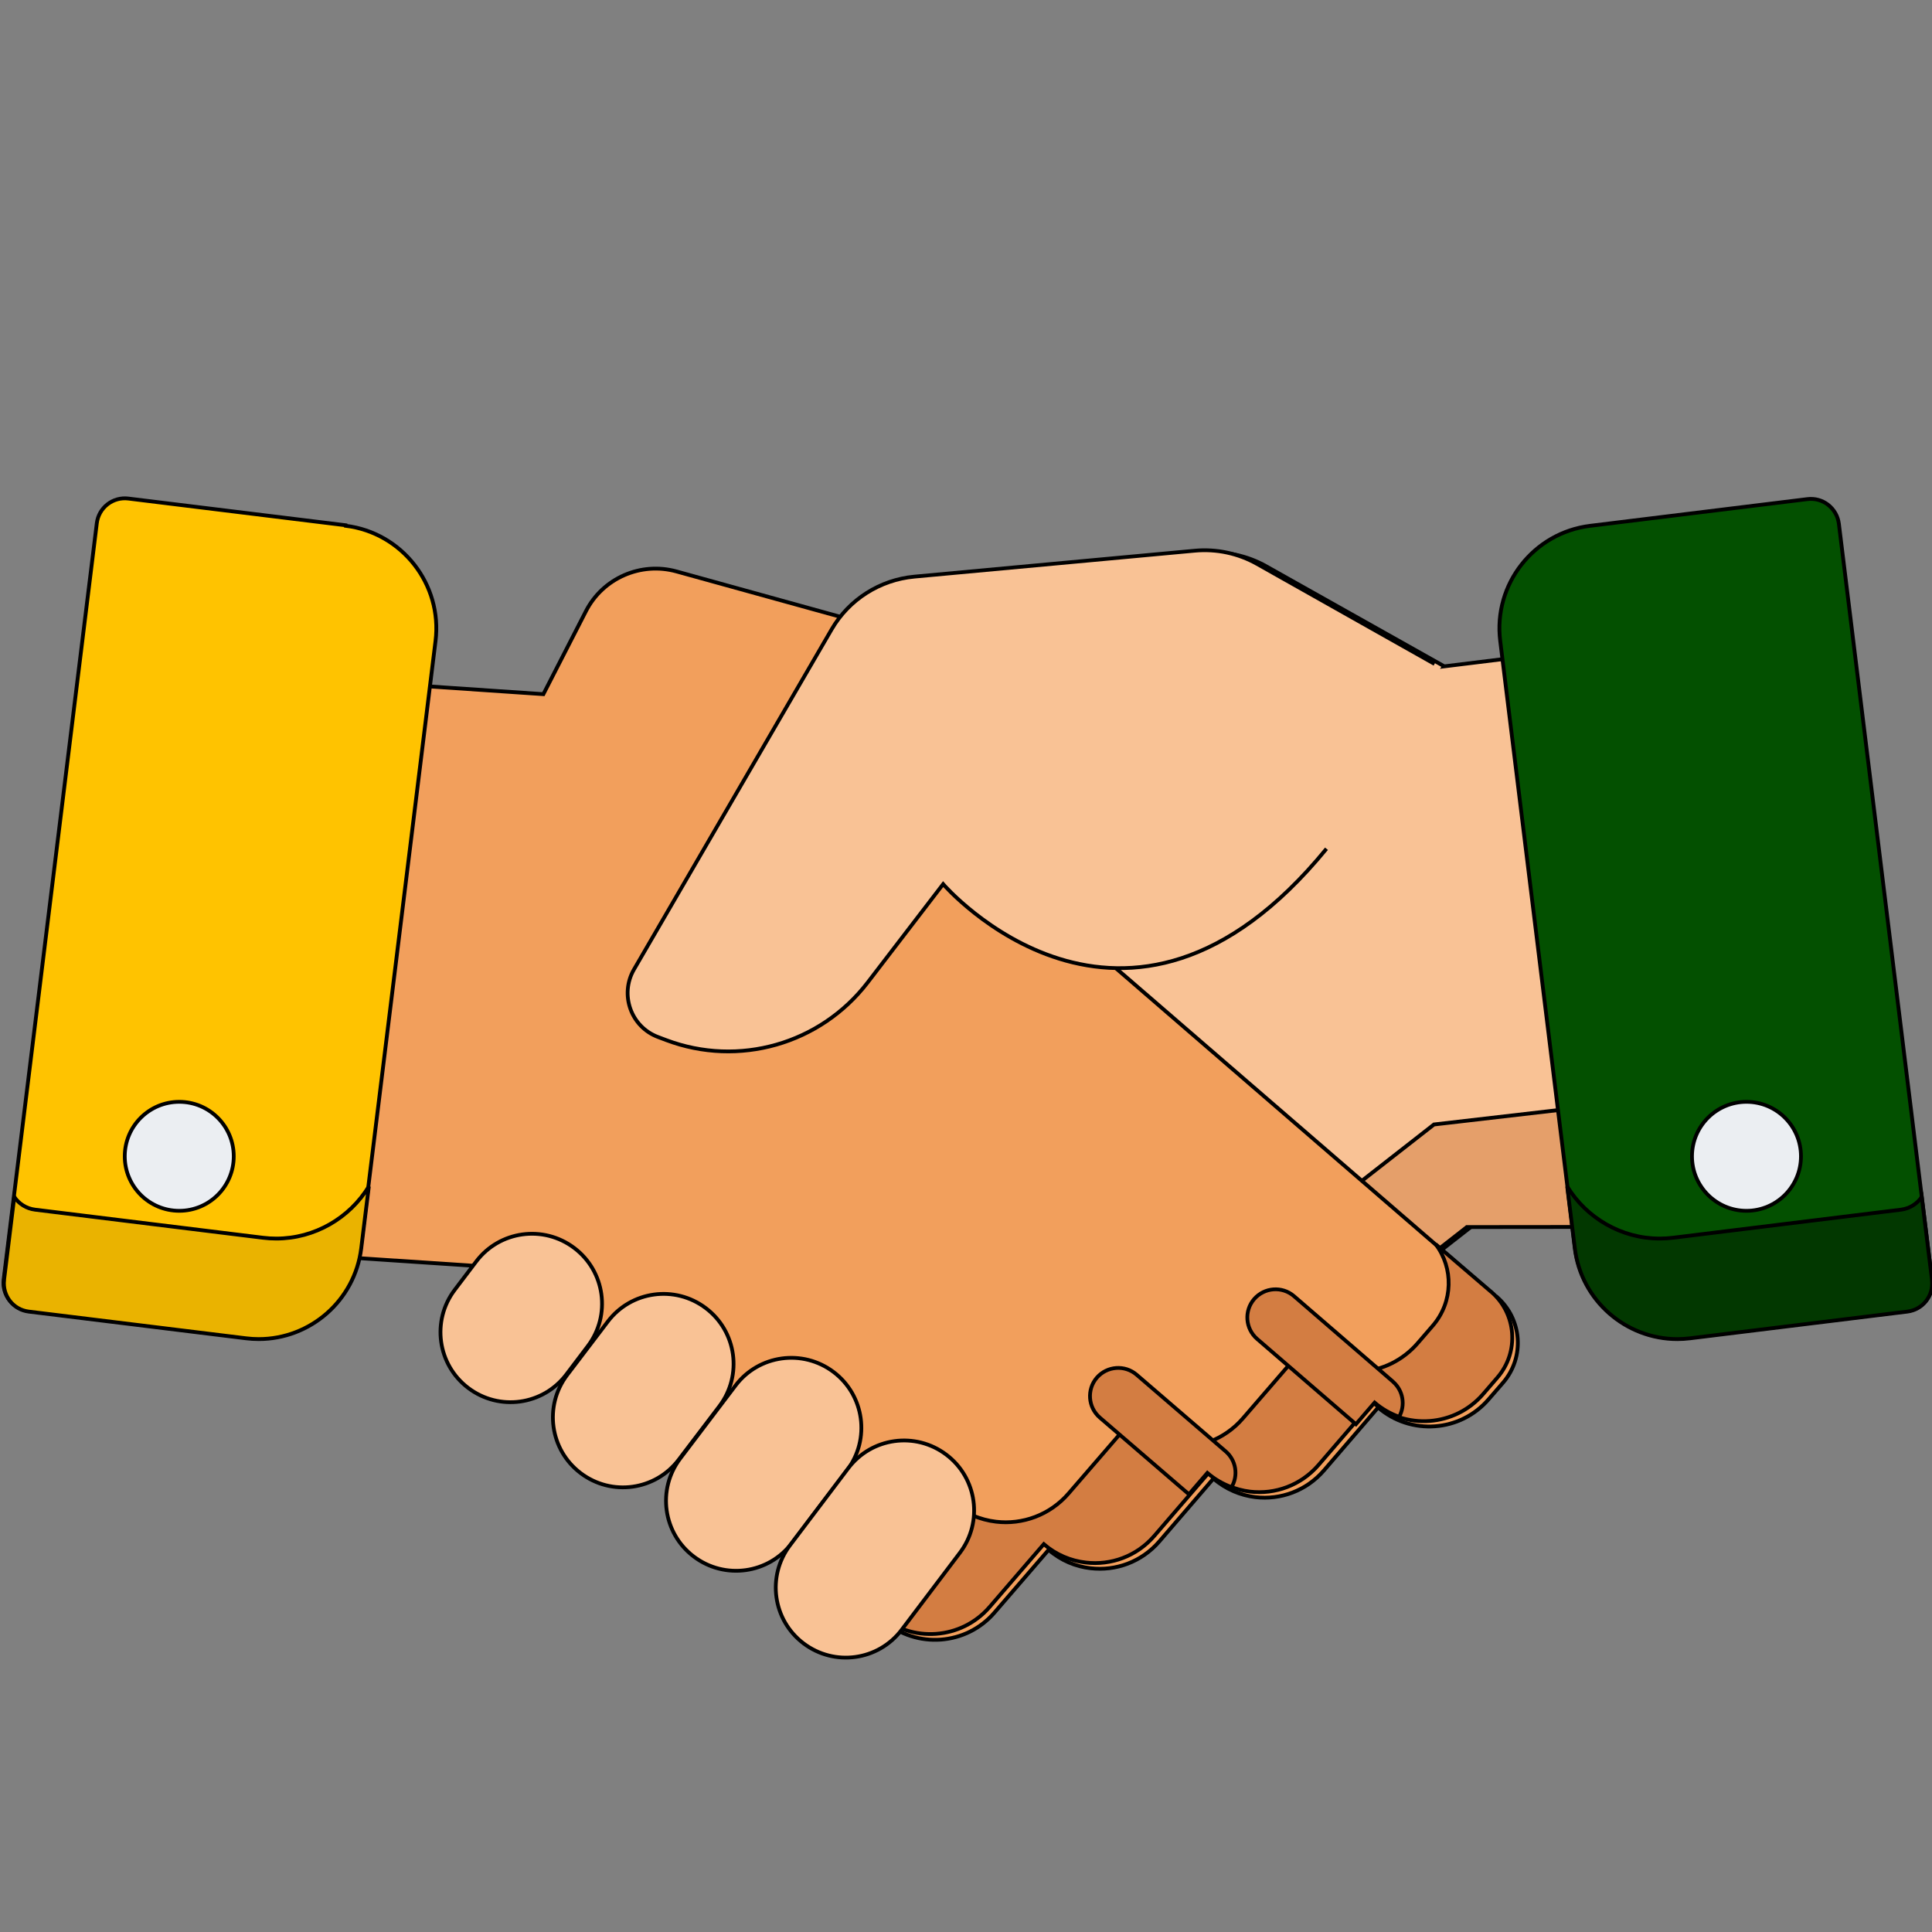 <svg width="128" height="128" version="1.1" xmlns="http://www.w3.org/2000/svg"><rect width="100%" height="100%" fill="#808080" stroke="none"/><g><title>background</title><rect id="canvas_background" x="-1" y="-1" width="514" height="514" fill="none"/><g id="canvasGrid" x="0" y="0" width="100%" height="100%" display="none" overflow="visible"><rect width="100%" height="100%" fill="url(#gridpattern)" stroke-width="0"/></g></g><g><title>Layer 1</title><desc transform="scale(8.66)">Created with Sketch.</desc><g stroke="null"><path d="m105 69.8-3.24-26.4-6.08 0.748 0.003-0.004-11.8-6.63c-1.26-0.708-2.7-1.02-4.14-0.883l-18.6 1.72c-2.29 0.212-4.33 1.52-5.49 3.5l-13.1 22.6c-0.969 1.67-0.208 3.81 1.6 4.49l0.537 0.203c1.03 0.39 2.09 0.616 3.15 0.704l-4.99 4.35-9.46 8.07c-1.68 1.47-1.86 4.02-0.392 5.7l0.959 1.1c1.88 2.16 5.16 2.38 7.33 0.5l3.61 4.15c1.18 1.35 2.9 1.95 4.55 1.74 0.994-0.122 1.96-0.534 2.77-1.24l3.61 4.15c1.18 1.35 2.9 1.95 4.56 1.74 0.994-0.122 1.96-0.531 2.77-1.24l1.96 1.7c1.88 2.16 5.17 2.39 7.33 0.503l2.67-2.33 22.4-17.5 0.024-0.022 8.85-0.009-1.41-11.5z" fill="#F29F5C" style="fill:#f9c295;stroke-width:.253"/><path d="m95 74.5-0.024 0.022-22.4 17.5-2.67 2.33c-2.16 1.88-5.45 1.66-7.33-0.503l-1.96-1.7c-0.81 0.708-1.78 1.12-2.77 1.24-1.65 0.204-3.38-0.389-4.56-1.74l-3.61-4.15c-0.81 0.708-1.78 1.12-2.77 1.24-1.65 0.204-3.38-0.393-4.55-1.74l-3.61-4.15c-1.85 1.61-4.52 1.68-6.43 0.306-0.98 1.48-0.902 3.48 0.32 4.89l0.959 1.1c1.88 2.16 5.16 2.38 7.33 0.5l3.61 4.15c1.18 1.35 2.9 1.95 4.55 1.74 0.994-0.122 1.96-0.534 2.77-1.24l3.61 4.15c1.18 1.35 2.9 1.95 4.56 1.74 0.994-0.122 1.96-0.531 2.77-1.24l1.96 1.7c1.88 2.16 5.17 2.39 7.33 0.503l2.67-2.33 22.4-17.5 0.024-0.022 8.85-0.009-0.979-7.95z" fill="#D37D42" style="fill:#e59f6a;stroke-width:.253"/><path d="m99.1 85.9-28-24.2 1.19-10.1c0.402-3.42-1.75-6.62-5.07-7.54l-22.4-6.2c-2.37-0.656-4.88 0.444-6 2.63l-2.82 5.5-12.1-0.821-3.1 26.4-1.35 11.5 11.8 0.783 0.024 0.022 24.6 21.2 2.68 2.31c2.17 1.87 5.46 1.63 7.33-0.544l3.59-4.16c0.814 0.704 1.79 1.11 2.78 1.22 1.66 0.195 3.37-0.408 4.55-1.77l3.59-4.17c0.814 0.704 1.79 1.11 2.78 1.23 1.66 0.195 3.37-0.412 4.54-1.77l3.59-4.17c2.17 1.87 5.45 1.63 7.32-0.541l0.954-1.1c1.46-1.69 1.27-4.24-0.423-5.7z" fill="#F9C295" style="fill:#f29f5c;stroke-width:.253"/><g transform="matrix(.249 0 0 .249 -19 -33.2)" fill="#E59F6A"><path d="m473 477-14.7-12.6c4.77 6.32 4.67 15.3-0.711 21.6l-4.06 4.7c-7.96 9.24-21.9 10.3-31.2 2.3l-15.3 17.7c-4.97 5.77-12.3 8.35-19.3 7.52-4.23-0.497-8.37-2.23-11.8-5.22l-15.3 17.7c-4.99 5.78-12.3 8.35-19.3 7.52-4.23-0.497-8.37-2.21-11.8-5.21l-15.3 17.7c-2.88 3.34-6.54 5.59-10.5 6.75l6.5 5.61c8.72 7.5 21.9 6.53 29.4-2.18l14.4-16.7c3.26 2.82 7.16 4.44 11.2 4.9 6.64 0.779 13.5-1.64 18.2-7.09l14.4-16.7c3.26 2.82 7.16 4.45 11.1 4.92 6.64 0.78 13.5-1.65 18.2-7.09l14.4-16.7c8.72 7.5 21.9 6.53 29.4-2.17l3.82-4.43c5.84-6.78 5.08-17-1.7-22.8z" style="fill:#d37d42"/><path d="m447 501-26.4-22.8c-3.14-2.7-7.87-2.35-10.6 0.783-2.7 3.14-2.35 7.87 0.783 10.6l26.3 22.7 4.97-5.76c1.98 1.71 4.2 2.95 6.52 3.79 1.71-3.05 1.11-6.98-1.64-9.35z" style="fill:#d37d42"/><path d="m404 529c1.81-3.06 1.23-7.07-1.56-9.48l-23.7-20.4c-3.14-2.7-7.87-2.35-10.6 0.783-2.7 3.14-2.35 7.87 0.783 10.6l23.7 20.4c0.01 8e-3 0.02 0.015 0.03 0.023l4.9-5.69c1.95 1.69 4.14 2.94 6.43 3.78z" style="fill:#d37d42"/></g><g transform="matrix(.249 0 0 .249 -19 -33.2)" fill="#F29F5C"><path d="m203 469-5.71 7.54c-6.22 8.22-4.6 19.9 3.61 26.1 8.22 6.22 19.9 4.6 26.1-3.61l5.71-7.54c6.22-8.22 4.6-19.9-3.61-26.1-8.22-6.22-19.9-4.6-26.1 3.61z" style="fill:#f9c295"/><path d="m238 485-10.8 14.2c-6.22 8.22-4.6 19.9 3.61 26.1 8.22 6.22 19.9 4.6 26.1-3.61l10.8-14.2c6.22-8.22 4.6-19.9-3.61-26.1-8.22-6.22-19.9-4.6-26.1 3.61z" style="fill:#f9c295"/><path d="m272 502-14.7 19.4c-6.22 8.22-4.6 19.9 3.61 26.1 8.22 6.22 19.9 4.6 26.1-3.61l14.7-19.4c6.22-8.22 4.6-19.9-3.61-26.1s-19.9-4.6-26.1 3.61z" style="fill:#f9c295"/><path d="m302 524-15.5 20.5c-6.22 8.22-4.6 19.9 3.61 26.1 8.22 6.22 19.9 4.6 26.1-3.61l15.5-20.5c6.22-8.22 4.6-19.9-3.61-26.1-8.22-6.22-19.9-4.6-26.1 3.61z" style="fill:#f9c295"/><path d="m458 310-47.2-26.6c-5.04-2.84-10.8-4.07-16.6-3.54l-74.6 6.9c-9.17 0.848-17.4 6.08-22 14l-52.6 90.5c-3.88 6.68-0.835 15.3 6.4 18l2.15 0.812c19.3 7.28 41 1.08 53.6-15.3l20.1-26.2s48.4 56.1 102-9.41" style="fill:#f9c295"/></g><path d="m128 84.8-6.17-50.1c-0.061-0.492-0.314-0.941-0.706-1.25s-0.887-0.443-1.38-0.382l-14.4 1.77c-3.74 0.461-6.42 3.88-5.95 7.63l4.95 40.2c0.426 3.46 3.38 6.01 6.79 6.01 0.277 0 0.559-0.017 0.841-0.052l14.4-1.77c1.03-0.126 1.75-1.06 1.63-2.09z" fill="#5C9CEE" style="fill:#035000;stroke-width:.253"/><path d="m128 84.8-0.677-5.5c-0.307 0.45-0.797 0.772-1.38 0.844l-15.1 1.86c-0.296 0.036-0.59 0.054-0.881 0.054-2.54 0-4.85-1.36-6.13-3.45l0.504 4.1c0.426 3.46 3.38 6.01 6.79 6.01 0.277 0 0.559-0.017 0.841-0.052l14.4-1.77c1.03-0.126 1.75-1.06 1.63-2.09z" fill="#3580D3" style="fill:#023800;stroke-width:.253"/><path d="m22.9 34.8-14.4-1.77c-0.493-0.061-0.989 0.077-1.38 0.382-0.391 0.305-0.645 0.754-0.706 1.25l-6.17 50.1c-0.126 1.03 0.603 1.96 1.63 2.09l14.4 1.77c0.282 0.035 0.563 0.052 0.841 0.052 3.4 0 6.36-2.54 6.79-6.01l4.95-40.2c0.461-3.74-2.21-7.17-5.95-7.63z" fill="#ED5575" style="fill:#ffc300;stroke-width:.253"/><path d="m0.268 84.8 0.677-5.5c0.307 0.45 0.797 0.772 1.38 0.844l15.1 1.86c0.296 0.036 0.591 0.054 0.881 0.054 2.54 0 4.85-1.36 6.13-3.45l-0.504 4.1c-0.426 3.46-3.38 6.01-6.79 6.01-0.277 0-0.559-0.017-0.841-0.052l-14.4-1.77c-1.03-0.126-1.75-1.06-1.63-2.09z" fill="#CC3A60" style="fill:#eab300;stroke-width:.253"/><g transform="matrix(.249 0 0 .249 -19 -33.2)" fill="#ebeef2"><circle cx="541" cy="441" r="14.5"/><circle cx="124" cy="441" r="14.5"/></g></g></g></svg>
